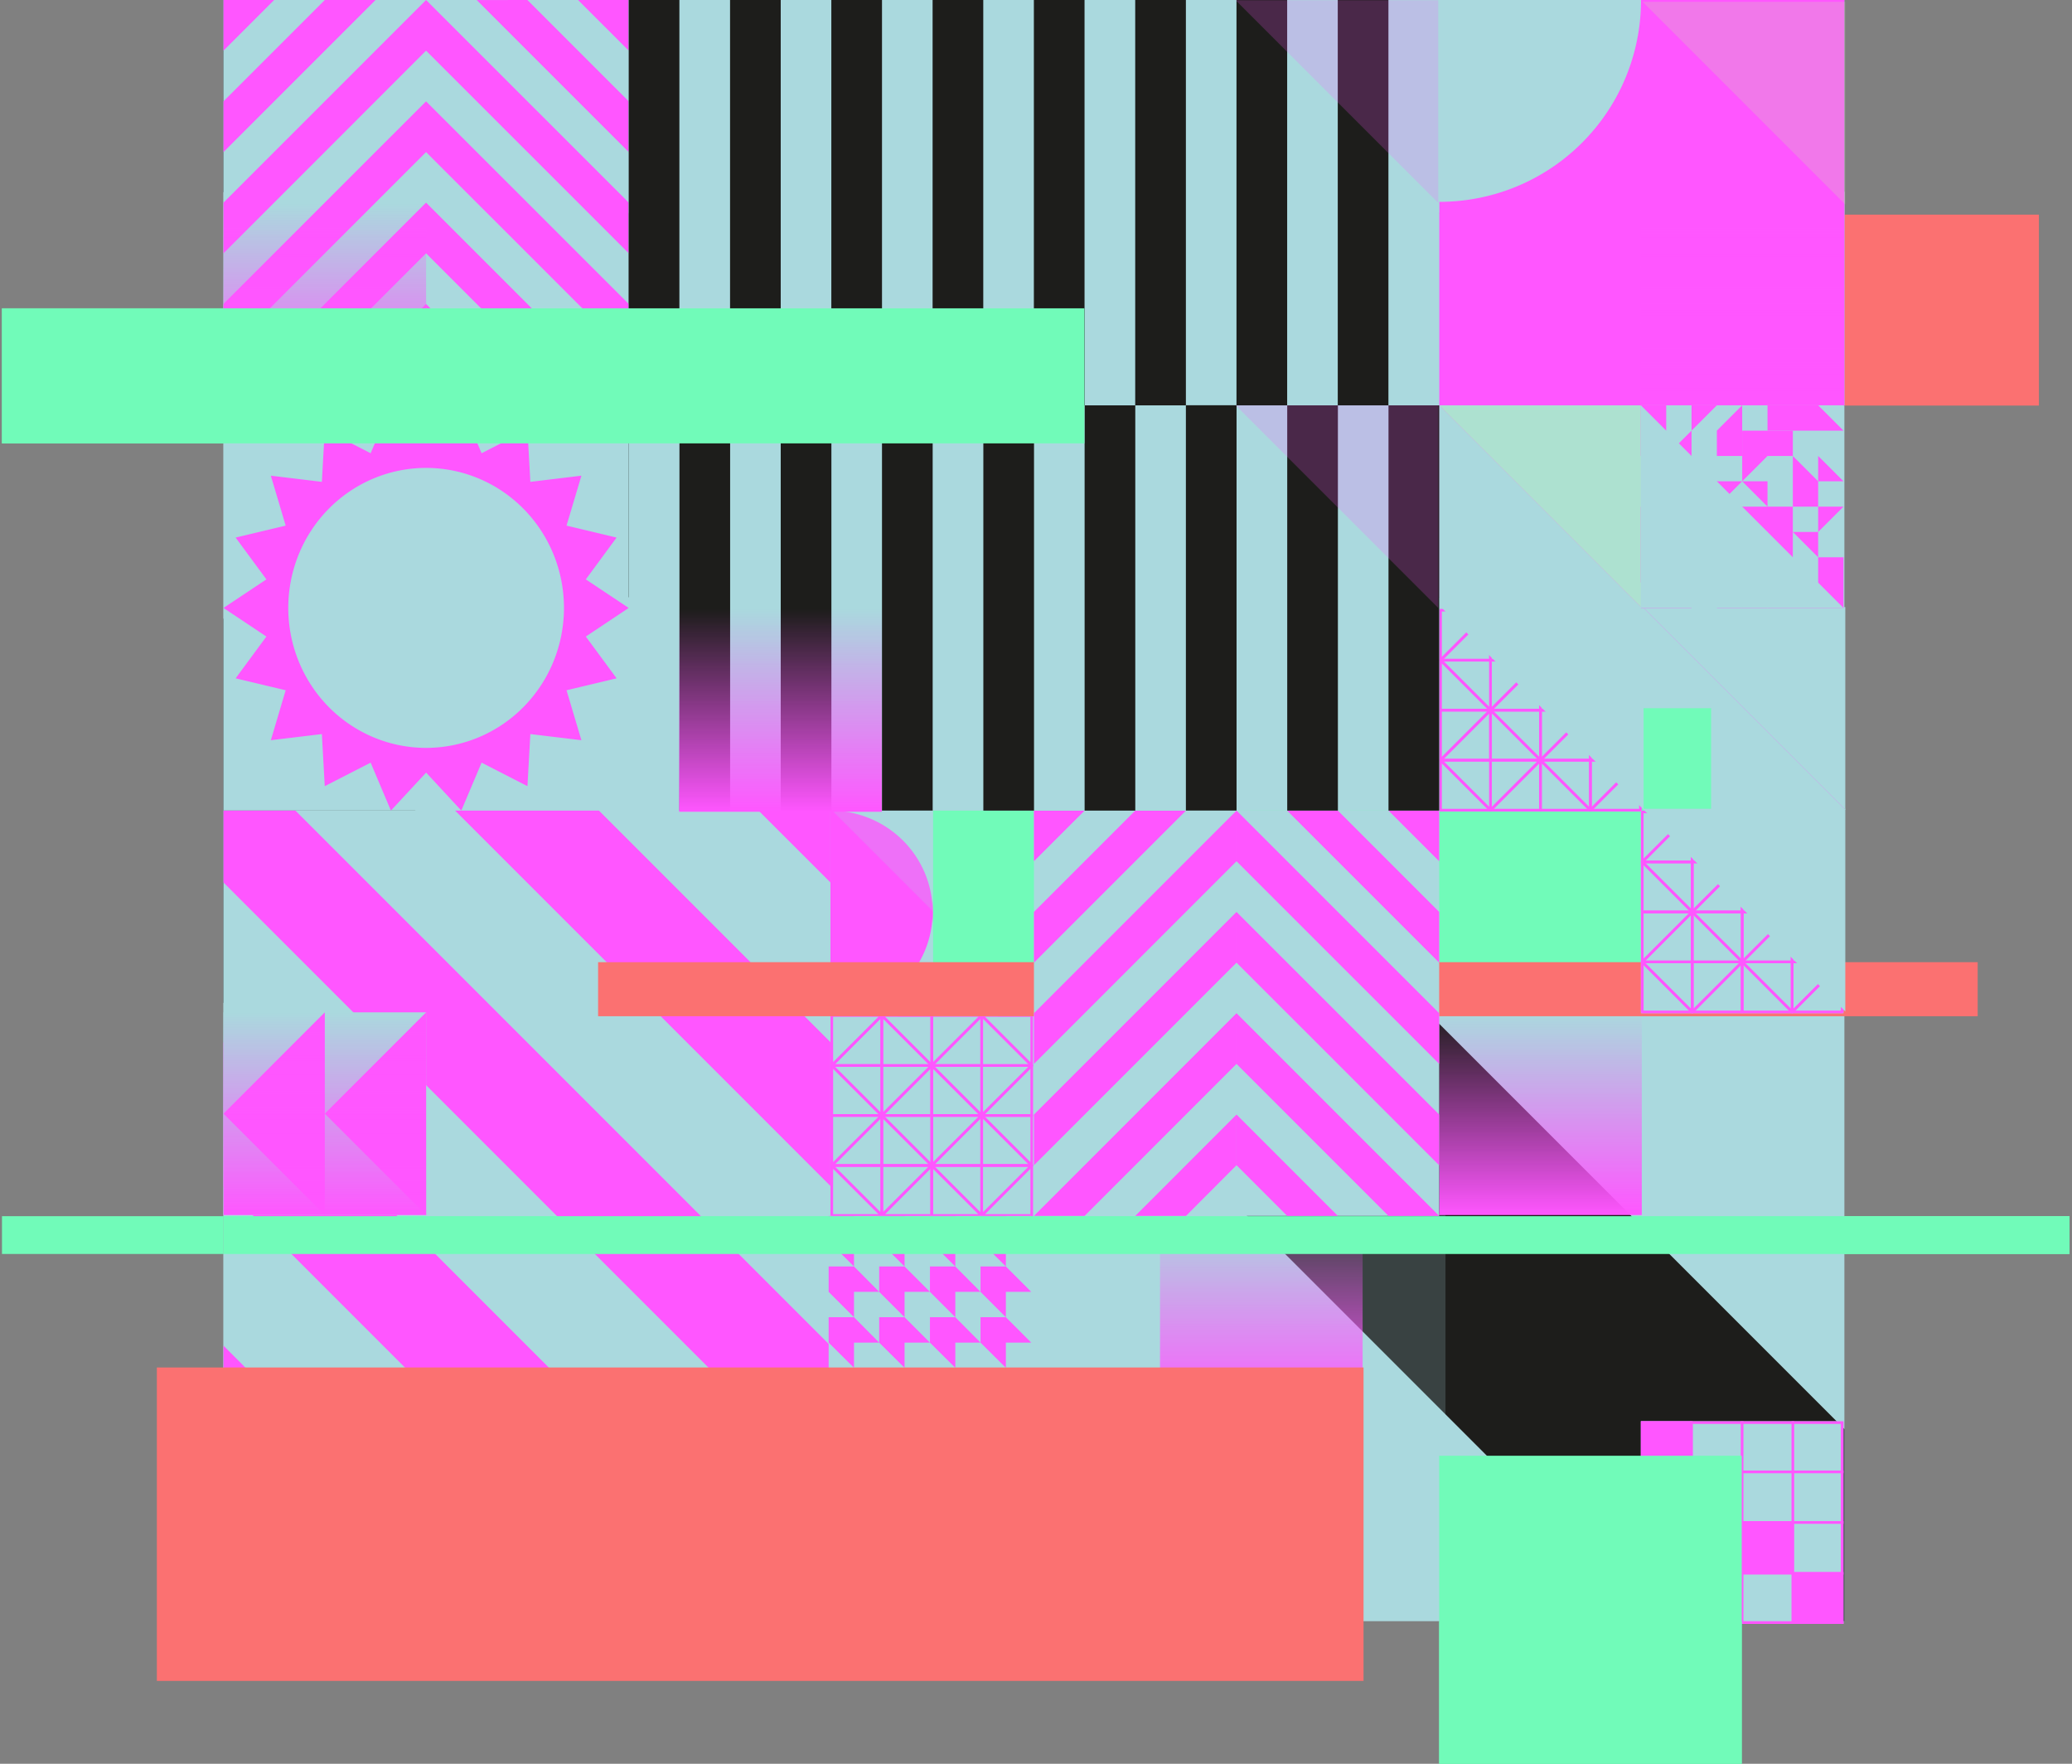 <svg width="826" height="703" viewBox="0 0 826 703" fill="none" xmlns="http://www.w3.org/2000/svg"><rect x="0" y="0" width="826" height="703" fill="#808080" stroke="none"/><path fill="#AAD9DE" d="M89.095 0h646.172v646.172H89.095z"/><path d="M89.096 0V76.53l569.579 569.64h76.59v-76.59L165.686 0h-76.59ZM89.096 399.647 335.62 646.171h153.123L89.096 246.523v153.124ZM89.096 646.171h76.533l-76.533-76.589v76.589ZM335.679 0l399.589 399.589V246.468L488.802 0H335.679ZM735.265 0h-76.533l76.533 76.475V0Z" fill="#1D1D1B"/><path fill="#AAD9DE" d="M89.095 161.543h161.543v161.543H89.095z"/><path d="m233.534 253.714 17.105-11.4-17.105-11.386 12.273-16.666-19.956-4.76 5.93-19.907-20.355 2.459-1.155-20.775-18.288 9.375-8.082-19.112-14.026 15.162-14.04-15.162-8.082 19.112-18.289-9.375-1.154 20.775-20.341-2.459 5.916 19.907-19.956 4.76 12.272 16.666-17.105 11.386 17.105 11.4-12.272 16.652 19.956 4.76-5.916 19.907 20.341-2.445 1.154 20.761 18.289-9.375 8.082 19.111 14.04-15.147 14.026 15.147 8.082-19.111 18.288 9.375 1.155-20.761 20.355 2.445-5.93-19.907 19.956-4.76-12.273-16.652Zm-63.659 44.372a54.234 54.234 0 0 1-21.041-4.246A54.9 54.9 0 0 1 131 281.739a55.827 55.827 0 0 1-11.908-18.11 56.476 56.476 0 0 1-4.167-21.358 56.481 56.481 0 0 1 4.179-21.346 55.82 55.82 0 0 1 11.911-18.095 54.885 54.885 0 0 1 17.829-12.09 54.235 54.235 0 0 1 21.031-4.241c14.574 0 28.55 5.876 38.855 16.335 10.306 10.459 16.095 24.645 16.095 39.437a56.493 56.493 0 0 1-4.171 21.356 55.835 55.835 0 0 1-11.908 18.108 54.912 54.912 0 0 1-17.833 12.101 54.253 54.253 0 0 1-21.038 4.25Z" fill="#FF56FF"/><path fill="#AAD9DE" d="M89.096 323.085H331.05V565.04H89.096z"/><path d="M89.097 323.086v28.657l213.275 213.298h28.679v-28.678L117.775 323.086H89.097ZM89.097 472.732l92.309 92.309h57.336L89.097 415.395v57.337ZM89.097 565.042h28.657l-28.657-28.679v28.679ZM181.428 323.086 331.052 472.71v-57.335l-92.288-92.289h-57.336ZM331.051 323.086h-28.657l28.657 28.636v-28.636Z" fill="#FF56FF"/><path fill="#AAD9DE" d="M169.508 565.041h80.772v80.772h-80.772z"/><path d="M169.508 645.812v-80.771l40.389 40.386-40.389 40.385Z" fill="#FF56FF"/><path d="M209.897 645.812v-80.771l40.382 40.386-40.382 40.385Z" fill="#FF56FF"/><path transform="translate(169.508 565.041)" fill="url(#a)" d="M0 0h80.772v80.772H0z"/><path fill="#AAD9DE" d="M331.411 645.812h-80.772V565.04h80.772z"/><path d="M331.411 565.041v80.771l-40.389-40.385 40.389-40.386ZM291.022 565.041v80.771l-40.382-40.385 40.382-40.386Z" fill="#FF56FF"/><path fill="#AAD9DE" d="M169.868 484.27H89.096v-80.772h80.772z"/><path d="M169.867 403.498v80.772l-40.389-40.386 40.389-40.386Z" fill="#FF56FF"/><path d="M129.479 403.498v80.772l-40.383-40.386 40.383-40.386Z" fill="#FF56FF"/><path transform="translate(89.096 403.498)" fill="url(#b)" d="M0 0h80.772v80.772H0z"/><path fill="#AAD9DE" d="M89.095 565.4h80.772v80.772H89.095z"/><path d="M109.571 606.319a.54.54 0 0 1-.377-.149l-19.942-19.941a.527.527 0 0 1 .37-.897h19.942a.527.527 0 0 1 .527.527v19.94a.533.533 0 0 1-.327.492.487.487 0 0 1-.193.028Zm-18.653-19.94 18.126 18.124V586.4l-18.126-.021Z" fill="#FF56FF"/><path d="M129.492 586.401H109.55a.525.525 0 0 1-.527-.527v-19.941a.515.515 0 0 1 .321-.484.533.533 0 0 1 .577.114l19.942 19.94a.547.547 0 0 1 .114.577.538.538 0 0 1-.485.321Zm-19.393-1.054h18.126l-18.126-18.125v18.125Z" fill="#FF56FF"/><path d="M109.572 606.32a.554.554 0 0 1-.207 0 .547.547 0 0 1-.32-.492v-19.94a.527.527 0 0 1 .527-.527h19.942a.547.547 0 0 1 .492.32.55.55 0 0 1 .028.306.552.552 0 0 1-.142.271l-19.943 19.94a.517.517 0 0 1-.377.122Zm.527-19.941v18.125l18.126-18.125h-18.126Z" fill="#FF56FF"/><path d="M109.572 586.4H89.63a.517.517 0 0 1-.484-.327.528.528 0 0 1 .113-.577l19.942-19.94a.528.528 0 0 1 .577-.114.517.517 0 0 1 .328.484v19.94a.517.517 0 0 1-.154.38.53.53 0 0 1-.38.154Zm-18.653-1.053h18.126v-18.125l-18.126 18.125Z" fill="#FF56FF"/><path d="M89.644 586.401a.526.526 0 0 1-.2-.043.525.525 0 0 1-.327-.484v-19.941a.527.527 0 0 1 .527-.527h19.942a.517.517 0 0 1 .485.328.513.513 0 0 1-.114.57l-19.942 19.94a.531.531 0 0 1-.37.157Zm.527-19.941v18.125l18.126-18.125H90.171ZM149.391 606.319a.512.512 0 0 1-.37-.149l-19.942-19.941a.525.525 0 0 1 .37-.897h19.942a.527.527 0 0 1 .527.527v19.94a.533.533 0 0 1-.327.492.486.486 0 0 1-.2.028Zm-18.653-19.94 18.126 18.124V586.4l-18.126-.021Z" fill="#FF56FF"/><path d="M169.334 586.401h-19.942a.524.524 0 0 1-.372-.155.524.524 0 0 1-.155-.372v-19.941a.516.516 0 0 1 .328-.484.516.516 0 0 1 .57.114l19.942 19.94a.547.547 0 0 1 .114.577.53.53 0 0 1-.485.321Zm-19.4-1.054h18.125l-18.125-18.125v18.125Z" fill="#FF56FF"/><path d="M149.392 606.32a.477.477 0 0 1-.199 0 .532.532 0 0 1-.328-.492v-19.94a.528.528 0 0 1 .527-.527h19.942a.517.517 0 0 1 .513.626.544.544 0 0 1-.142.271l-19.942 19.94a.521.521 0 0 1-.371.122Zm.527-19.941v18.125l18.126-18.125h-18.126Z" fill="#FF56FF"/><path d="M149.391 586.401h-19.942a.516.516 0 0 1-.484-.328.526.526 0 0 1 .114-.577l19.942-19.94a.511.511 0 0 1 .57-.114.515.515 0 0 1 .327.484v19.94a.524.524 0 0 1-.323.494.53.53 0 0 1-.204.041Zm-18.653-1.054h18.126v-18.125l-18.126 18.125ZM149.391 646.172a.527.527 0 0 1-.37-.157l-19.942-19.94a.511.511 0 0 1-.114-.57.515.515 0 0 1 .484-.327h19.942a.527.527 0 0 1 .527.527v19.94a.52.52 0 0 1-.327.484.51.51 0 0 1-.2.043Zm-18.653-19.94 18.126 18.124v-18.11l-18.126-.014Z" fill="#FF56FF"/><path d="M169.334 626.246h-19.942a.524.524 0 0 1-.372-.155.524.524 0 0 1-.155-.372v-19.94a.517.517 0 0 1 .328-.485.527.527 0 0 1 .57.114l19.942 19.94a.534.534 0 0 1 .114.57.533.533 0 0 1-.485.328Zm-19.4-1.054h18.125l-18.125-18.124v18.124Z" fill="#FF56FF"/><path d="M149.392 646.172a.469.469 0 0 1-.199-.043.514.514 0 0 1-.328-.484v-19.94a.528.528 0 0 1 .527-.527h19.942a.516.516 0 0 1 .485.327.526.526 0 0 1-.114.57l-19.942 19.94a.527.527 0 0 1-.371.157Zm.527-19.94v18.124l18.126-18.124h-18.126Z" fill="#FF56FF"/><path d="M149.391 626.246h-19.942a.523.523 0 0 1-.484-.328.513.513 0 0 1 .114-.57l19.942-19.94a.519.519 0 0 1 .268-.142.52.52 0 0 1 .54.22c.058.086.09.188.089.293v19.94a.528.528 0 0 1-.527.527Zm-18.653-1.054h18.126v-18.124l-18.126 18.124ZM109.571 646.172a.55.55 0 0 1-.377-.157l-19.942-19.94a.51.51 0 0 1-.114-.57.517.517 0 0 1 .484-.327h19.942a.527.527 0 0 1 .527.527v19.94a.513.513 0 0 1-.327.484.493.493 0 0 1-.193.043Zm-18.653-19.94 18.126 18.124v-18.11l-18.126-.014Z" fill="#FF56FF"/><path d="M129.492 626.245H109.55a.524.524 0 0 1-.527-.527v-19.94a.52.52 0 0 1 .626-.512c.102.02.197.069.272.142l19.942 19.94a.53.53 0 0 1 .114.57.533.533 0 0 1-.485.327Zm-19.393-1.054h18.126l-18.126-18.124v18.124Z" fill="#FF56FF"/><path d="M109.572 646.172a.53.53 0 0 1-.527-.527v-19.94a.527.527 0 0 1 .527-.527h19.942a.533.533 0 0 1 .492.327.538.538 0 0 1-.114.57l-19.943 19.94a.53.53 0 0 1-.377.157Zm.527-19.94v18.124l18.126-18.124h-18.126Z" fill="#FF56FF"/><path d="M109.572 626.245H89.63a.516.516 0 0 1-.484-.327.515.515 0 0 1 .114-.57l19.942-19.94a.535.535 0 0 1 .272-.142.53.53 0 0 1 .543.22c.059.086.09.188.09.292v19.94a.53.53 0 0 1-.331.489.528.528 0 0 1-.204.038Zm-18.653-1.054h18.126v-18.124l-18.126 18.124Z" fill="#FF56FF"/><path d="M129.492 626.246a.531.531 0 0 1-.37-.157l-19.942-19.94a.539.539 0 0 1-.114-.577.53.53 0 0 1 .491-.328h19.942a.527.527 0 0 1 .527.527v19.94a.517.517 0 0 1-.32.485.545.545 0 0 1-.214.05Zm-18.653-19.941 18.126 18.125v-18.111l-18.126-.014Z" fill="#FF56FF"/><path d="M149.392 606.319H129.45a.527.527 0 0 1-.527-.527v-19.94a.533.533 0 0 1 .327-.491.536.536 0 0 1 .577.114l19.942 19.94a.518.518 0 0 1 .145.271.518.518 0 0 1-.031.306.52.52 0 0 1-.491.327Zm-19.401-1.054h18.126l-18.126-18.124v18.124Z" fill="#FF56FF"/><path d="M129.493 626.246a.51.51 0 0 1-.2-.043.516.516 0 0 1-.327-.484v-19.941a.526.526 0 0 1 .527-.527h19.942a.516.516 0 0 1 .484.328.526.526 0 0 1-.114.577l-19.942 19.94a.548.548 0 0 1-.37.15Zm.527-19.941v18.125l18.126-18.125H130.02Z" fill="#FF56FF"/><path d="M129.492 606.32H109.55a.544.544 0 0 1-.491-.321.539.539 0 0 1 .114-.577l19.942-19.94a.536.536 0 0 1 .577-.114.533.533 0 0 1 .232.199.532.532 0 0 1 .088.292V605.8a.527.527 0 0 1-.52.52Zm-18.653-1.054h18.126v-18.125l-18.126 18.125ZM169.334 626.246a.54.54 0 0 1-.378-.157l-19.942-19.94a.519.519 0 0 1-.114-.577.524.524 0 0 1 .485-.328h19.942a.527.527 0 0 1 .527.527v19.94a.524.524 0 0 1-.328.485.51.51 0 0 1-.192.05Zm-18.653-19.941 18.126 18.125v-18.11l-18.126-.015Z" fill="#FF56FF"/><path d="M169.334 606.32h-19.942a.528.528 0 0 1-.518-.627.512.512 0 0 1 .148-.271l19.942-19.94a.54.54 0 0 1 .577-.114.537.537 0 0 1 .328.491V605.8a.537.537 0 0 1-.16.37.523.523 0 0 1-.375.15Zm-18.653-1.054h18.126v-18.125l-18.126 18.125ZM109.572 606.319H89.63a.526.526 0 0 1-.527-.527v-19.94a.533.533 0 0 1 .327-.491.529.529 0 0 1 .57.114l19.942 19.94a.525.525 0 0 1 .114.577.516.516 0 0 1-.484.327Zm-19.401-1.054h18.126l-18.126-18.124v18.124Z" fill="#FF56FF"/><path d="M89.644 626.246a.507.507 0 0 1-.2-.043.519.519 0 0 1-.327-.484v-19.941a.527.527 0 0 1 .527-.527h19.942a.517.517 0 0 1 .485.328.533.533 0 0 1-.114.577l-19.942 19.94a.528.528 0 0 1-.37.15Zm.527-19.941v18.125l18.126-18.125H90.171Z" fill="#FF56FF"/><path d="M109.572 646.172H89.63a.526.526 0 0 1-.527-.527v-19.94a.533.533 0 0 1 .327-.492.516.516 0 0 1 .57.121l19.942 19.941a.525.525 0 0 1-.37.897Zm-19.401-1.054h18.126l-18.126-18.124v18.124ZM149.392 646.172H129.45a.527.527 0 0 1-.527-.527v-19.94a.535.535 0 0 1 .327-.492.53.53 0 0 1 .577.121l19.942 19.941a.518.518 0 0 1 .145.271.521.521 0 0 1-.522.626Zm-19.401-1.054h18.126l-18.126-18.124v18.124Z" fill="#FF56FF"/><path d="M129.492 646.172H109.55a.53.53 0 0 1-.491-.328.53.53 0 0 1-.028-.305.535.535 0 0 1 .142-.272l19.942-19.94a.532.532 0 0 1 .577-.121.538.538 0 0 1 .32.491v19.941a.532.532 0 0 1-.52.534Zm-18.653-1.054h18.126v-18.125l-18.126 18.125ZM169.334 646.172h-19.942a.516.516 0 0 1-.484-.328.51.51 0 0 1 .114-.577l19.942-19.94a.532.532 0 0 1 .577-.121.537.537 0 0 1 .328.491v19.941a.535.535 0 0 1-.535.534Zm-18.653-1.054h18.126v-18.125l-18.126 18.125ZM129.493 586.401a.532.532 0 0 1-.371-.157l-19.942-19.94a.527.527 0 0 1 .378-.898H129.5a.525.525 0 0 1 .527.527v19.941a.515.515 0 0 1-.321.484.537.537 0 0 1-.213.043ZM110.84 566.46l18.126 18.125v-18.111l-18.126-.014Z" fill="#FF56FF"/><path d="M129.493 586.401a.528.528 0 0 1-.2-.043.522.522 0 0 1-.327-.484v-19.941a.528.528 0 0 1 .527-.527h19.942a.516.516 0 0 1 .484.328.513.513 0 0 1-.114.57l-19.942 19.94a.55.55 0 0 1-.37.157Zm.527-19.941v18.125l18.126-18.125H130.02Z" fill="#FF56FF"/><path d="M169.334 586.401a.537.537 0 0 1-.377-.157l-19.943-19.94a.508.508 0 0 1-.113-.57.514.514 0 0 1 .484-.328h19.942a.528.528 0 0 1 .527.527v19.941a.523.523 0 0 1-.328.484.507.507 0 0 1-.192.043Zm-18.653-19.941 18.126 18.125v-18.111l-18.126-.014Z" fill="#FF56FF"/><path fill="#AAD9DE" d="M331.051 404.216h80.772v80.772h-80.772z"/><path d="M351.526 445.135a.54.54 0 0 1-.377-.149l-19.942-19.941a.525.525 0 0 1 .37-.897h19.942a.527.527 0 0 1 .527.527v19.94a.535.535 0 0 1-.327.492.487.487 0 0 1-.193.028Zm-18.653-19.94 18.126 18.124v-18.103l-18.126-.021Z" fill="#FF56FF"/><path d="M371.447 425.217h-19.942a.528.528 0 0 1-.527-.527v-19.941a.521.521 0 0 1 .626-.515c.103.02.197.071.271.145l19.943 19.94a.548.548 0 0 1 .114.577.538.538 0 0 1-.485.321Zm-19.393-1.054h18.126l-18.126-18.125v18.125Z" fill="#FF56FF"/><path d="M351.527 445.135a.515.515 0 0 1-.207 0 .536.536 0 0 1-.32-.491v-19.94a.527.527 0 0 1 .527-.527h19.942a.536.536 0 0 1 .491.32.54.54 0 0 1-.114.577l-19.942 19.94a.517.517 0 0 1-.377.121Zm.527-19.94v18.124l18.126-18.124h-18.126Z" fill="#FF56FF"/><path d="M351.527 425.216h-19.942a.522.522 0 0 1-.485-.327.533.533 0 0 1 .114-.577l19.942-19.94a.53.53 0 0 1 .577-.114.521.521 0 0 1 .328.484v19.94a.517.517 0 0 1-.155.38.526.526 0 0 1-.379.154Zm-18.653-1.054H351v-18.124l-18.126 18.124Z" fill="#FF56FF"/><path d="M331.598 425.216a.507.507 0 0 1-.199-.042.522.522 0 0 1-.328-.485v-19.94a.527.527 0 0 1 .527-.527h19.942a.524.524 0 0 1 .516.63.51.51 0 0 1-.145.267l-19.942 19.941a.526.526 0 0 1-.371.156Zm.527-19.94V423.4l18.126-18.124h-18.126ZM391.346 445.135a.508.508 0 0 1-.37-.149l-19.942-19.941a.518.518 0 0 1-.145-.271.518.518 0 0 1 .031-.306.519.519 0 0 1 .484-.32h19.942a.527.527 0 0 1 .527.527v19.94a.535.535 0 0 1-.327.492.486.486 0 0 1-.2.028Zm-18.653-19.94 18.126 18.124v-18.103l-18.126-.021Z" fill="#FF56FF"/><path d="M411.289 425.217h-19.942a.528.528 0 0 1-.527-.527v-19.941a.523.523 0 0 1 .328-.484.51.51 0 0 1 .569.114l19.943 19.94a.547.547 0 0 1 .114.577.538.538 0 0 1-.485.321Zm-19.401-1.054h18.126l-18.126-18.125v18.125Z" fill="#FF56FF"/><path d="M391.347 445.135a.446.446 0 0 1-.199 0 .534.534 0 0 1-.328-.491v-19.94a.527.527 0 0 1 .527-.527h19.942a.517.517 0 0 1 .513.625.542.542 0 0 1-.142.272l-19.943 19.94a.514.514 0 0 1-.37.121Zm.527-19.94v18.124L410 425.195h-18.126Z" fill="#FF56FF"/><path d="M391.346 425.216h-19.942a.513.513 0 0 1-.484-.327.518.518 0 0 1-.031-.306.518.518 0 0 1 .145-.271l19.942-19.94a.511.511 0 0 1 .57-.114.52.52 0 0 1 .327.484v19.94a.528.528 0 0 1-.527.534Zm-18.653-1.054h18.126v-18.124l-18.126 18.124ZM391.346 484.988a.527.527 0 0 1-.37-.157l-19.942-19.94a.504.504 0 0 1-.114-.57.514.514 0 0 1 .484-.327h19.942a.527.527 0 0 1 .527.527v19.94a.524.524 0 0 1-.327.484.51.51 0 0 1-.2.043Zm-18.653-19.94 18.126 18.124v-18.11l-18.126-.014Z" fill="#FF56FF"/><path d="M411.289 465.062h-19.942a.527.527 0 0 1-.527-.527v-19.94a.521.521 0 0 1 .328-.484.528.528 0 0 1 .569.114l19.943 19.94a.526.526 0 0 1-.371.897Zm-19.401-1.054h18.126l-18.126-18.124v18.124Z" fill="#FF56FF"/><path d="M391.347 484.988a.469.469 0 0 1-.199-.043.521.521 0 0 1-.328-.484v-19.94a.527.527 0 0 1 .527-.527h19.942a.52.52 0 0 1 .513.629.526.526 0 0 1-.142.268l-19.943 19.94a.525.525 0 0 1-.37.157Zm.527-19.94v18.124L410 465.048h-18.126Z" fill="#FF56FF"/><path d="M391.346 465.062h-19.942a.519.519 0 0 1-.484-.327.516.516 0 0 1 .114-.57l19.942-19.94a.521.521 0 0 1 .57-.114.524.524 0 0 1 .327.484v19.94a.527.527 0 0 1-.527.527Zm-18.653-1.054h18.126v-18.124l-18.126 18.124ZM351.526 484.988a.55.55 0 0 1-.377-.157l-19.942-19.94a.511.511 0 0 1-.114-.57.514.514 0 0 1 .484-.327h19.942a.527.527 0 0 1 .527.527v19.94a.519.519 0 0 1-.327.484.512.512 0 0 1-.193.043Zm-18.653-19.94 18.126 18.124v-18.11l-18.126-.014Z" fill="#FF56FF"/><path d="M371.447 465.062h-19.942a.528.528 0 0 1-.527-.527v-19.94a.522.522 0 0 1 .321-.485.547.547 0 0 1 .576.114l19.943 19.94a.534.534 0 0 1 .114.57.54.54 0 0 1-.485.328Zm-19.393-1.054h18.126l-18.126-18.125v18.125Z" fill="#FF56FF"/><path d="M351.527 484.988a.53.53 0 0 1-.527-.527v-19.94a.527.527 0 0 1 .527-.527h19.942a.533.533 0 0 1 .491.327.53.53 0 0 1-.114.57l-19.942 19.94a.524.524 0 0 1-.377.157Zm.527-19.94v18.124l18.126-18.124h-18.126Z" fill="#FF56FF"/><path d="M351.527 465.062h-19.942a.516.516 0 0 1-.484-.328.513.513 0 0 1 .114-.57l19.942-19.94a.542.542 0 0 1 .577-.114.522.522 0 0 1 .327.485v19.94a.521.521 0 0 1-.33.489.528.528 0 0 1-.204.038Zm-18.653-1.054H351v-18.125l-18.126 18.125Z" fill="#FF56FF"/><path d="M371.447 465.061a.527.527 0 0 1-.37-.157l-19.942-19.94a.544.544 0 0 1-.114-.577.536.536 0 0 1 .491-.327h19.942a.527.527 0 0 1 .527.527v19.94a.52.52 0 0 1-.32.484.545.545 0 0 1-.214.05Zm-18.653-19.94 18.126 18.124v-18.11l-18.126-.014Z" fill="#FF56FF"/><path d="M391.347 445.136h-19.942a.528.528 0 0 1-.527-.527v-19.94a.536.536 0 0 1 .327-.492.536.536 0 0 1 .577.114l19.942 19.94a.53.53 0 0 1 .114.577.524.524 0 0 1-.491.328Zm-19.401-1.054h18.126l-18.126-18.124v18.124Z" fill="#FF56FF"/><path d="M371.448 465.062a.51.51 0 0 1-.2-.043.516.516 0 0 1-.328-.484v-19.941a.527.527 0 0 1 .528-.527h19.942a.516.516 0 0 1 .484.328.525.525 0 0 1-.114.577l-19.942 19.94a.55.55 0 0 1-.37.15Zm.527-19.941v18.125l18.125-18.125h-18.125Z" fill="#FF56FF"/><path d="M371.447 445.136h-19.942a.54.54 0 0 1-.491-.321.54.54 0 0 1 .114-.577l19.942-19.94a.536.536 0 0 1 .576-.114.54.54 0 0 1 .321.491v19.941a.527.527 0 0 1-.52.52Zm-18.653-1.054h18.126v-18.125l-18.126 18.125ZM411.289 465.061a.531.531 0 0 1-.378-.157l-19.942-19.94a.516.516 0 0 1-.114-.577.522.522 0 0 1 .484-.327h19.943a.526.526 0 0 1 .527.527v19.94a.516.516 0 0 1-.328.484.515.515 0 0 1-.192.05Zm-18.653-19.94 18.126 18.124v-18.11l-18.126-.014Z" fill="#FF56FF"/><path d="M411.289 445.136h-19.942a.528.528 0 0 1-.518-.627.509.509 0 0 1 .148-.271l19.942-19.94a.536.536 0 0 1 .815.082c.058.088.089.19.089.295v19.941a.518.518 0 0 1-.159.37.52.52 0 0 1-.375.15Zm-18.653-1.054h18.126v-18.125l-18.126 18.125ZM351.527 445.136h-19.943a.527.527 0 0 1-.527-.527v-19.941a.537.537 0 0 1 .328-.491.53.53 0 0 1 .57.114l19.942 19.94a.53.53 0 0 1-.37.905Zm-19.401-1.054h18.126l-18.126-18.125v18.125Z" fill="#FF56FF"/><path d="M331.598 465.062a.509.509 0 0 1-.199-.043.516.516 0 0 1-.328-.484v-19.941a.527.527 0 0 1 .527-.527h19.942a.517.517 0 0 1 .485.328.533.533 0 0 1-.114.577l-19.942 19.94a.528.528 0 0 1-.371.15Zm.527-19.941v18.125l18.126-18.125h-18.126Z" fill="#FF56FF"/><path d="M351.527 484.988h-19.943a.53.53 0 0 1-.527-.527v-19.94a.542.542 0 0 1 .328-.492.52.52 0 0 1 .57.121l19.942 19.941a.525.525 0 0 1-.37.897Zm-19.401-1.054h18.126l-18.126-18.124v18.124ZM391.347 484.988h-19.942a.528.528 0 0 1-.527-.527v-19.94a.536.536 0 0 1 .327-.492.532.532 0 0 1 .577.121l19.942 19.941a.521.521 0 0 1 .114.576.521.521 0 0 1-.491.321Zm-19.401-1.054h18.126l-18.126-18.124v18.124Z" fill="#FF56FF"/><path d="M371.447 484.988h-19.942a.542.542 0 0 1-.295-.09.524.524 0 0 1-.225-.543.544.544 0 0 1 .143-.272l19.942-19.94a.532.532 0 0 1 .576-.121.54.54 0 0 1 .321.491v19.941a.532.532 0 0 1-.52.534Zm-18.653-1.054h18.126v-18.125l-18.126 18.125ZM411.289 484.988h-19.942a.516.516 0 0 1-.484-.328.509.509 0 0 1 .114-.577l19.942-19.94a.532.532 0 0 1 .577-.121.536.536 0 0 1 .327.491v19.941a.534.534 0 0 1-.534.534Zm-18.653-1.054h18.126v-18.125l-18.126 18.125ZM371.447 425.216a.526.526 0 0 1-.37-.156l-19.942-19.941a.529.529 0 0 1-.114-.569.537.537 0 0 1 .491-.328h19.943a.527.527 0 0 1 .527.527v19.94a.52.52 0 0 1-.535.527Zm-18.653-19.94L370.92 423.4v-18.11l-18.126-.014Z" fill="#FF56FF"/><path d="M371.448 425.216a.509.509 0 0 1-.2-.042.522.522 0 0 1-.328-.485v-19.94a.528.528 0 0 1 .528-.527h19.942a.523.523 0 0 1 .484.328.51.51 0 0 1-.114.569l-19.942 19.941a.547.547 0 0 1-.37.156Zm.527-19.94V423.4l18.125-18.124h-18.125Z" fill="#FF56FF"/><path d="M411.289 425.216a.534.534 0 0 1-.378-.156l-19.942-19.941a.506.506 0 0 1-.114-.569.524.524 0 0 1 .485-.328h19.942c.14 0 .274.056.372.155a.524.524 0 0 1 .155.372v19.94a.517.517 0 0 1-.328.485.51.51 0 0 1-.192.042Zm-18.653-19.94 18.126 18.124v-18.11l-18.126-.014Z" fill="#FF56FF"/><path opacity=".2" d="M495.466 483.911h80.772v80.771l-80.772-80.771Z" fill="#AAD9DE"/><path fill="#AAD9DE" d="M331.051 323.086h80.772v80.772h-80.772z"/><path d="M331.052 403.857c10.805 0 21.168-4.253 28.809-11.823 7.641-7.57 11.934-17.838 11.934-28.544a40.069 40.069 0 0 0-3.091-15.46 40.356 40.356 0 0 0-8.83-13.108 40.782 40.782 0 0 0-13.222-8.76 41.074 41.074 0 0 0-15.6-3.076v80.771Z" fill="#FF56FF"/><path d="M411.823 323.086c-10.615 0-20.795 4.255-28.302 11.828-7.507 7.574-11.725 17.846-11.727 28.557.002 10.712 4.22 20.985 11.727 28.558 7.507 7.574 17.687 11.828 28.302 11.828v-80.771Z" fill="#FF56FF"/><path opacity=".2" d="M331.769 323.086h80.772v80.771l-80.772-80.771Z" fill="#AAD9DE"/><g clip-path="url(#c)"><path fill="#AAD9DE" d="M573.724 323.086h80.772v80.772h-80.772z"/><path d="M573.725 323.086v10.115l10.114 10.043v-10.043h10.043l-10.043-10.115h-10.114Z" fill="#FF56FF"/><path d="M593.882 323.086v10.115l10.114 10.043v-10.043h10.114l-10.114-10.115h-10.114ZM614.11 323.086v10.115l10.114 10.043v-10.043h10.043l-10.043-10.115H614.11ZM634.268 323.086v10.115l10.114 10.043v-10.043h10.115l-10.115-10.115h-10.114ZM573.725 343.243v10.114l10.114 10.115v-10.115h10.043l-10.043-10.114h-10.114Z" fill="#FF56FF"/><path d="M593.882 343.243v10.114l10.114 10.115v-10.115h10.114l-10.114-10.114h-10.114ZM614.11 343.243v10.114l10.114 10.115v-10.115h10.043l-10.043-10.114H614.11ZM634.268 343.243v10.114l10.114 10.115v-10.115h10.115l-10.115-10.114h-10.114ZM573.725 363.472v10.114l10.114 10.043v-10.043h10.043l-10.043-10.114h-10.114Z" fill="#FF56FF"/><path d="M593.882 363.472v10.114l10.114 10.043v-10.043h10.114l-10.114-10.114h-10.114ZM614.11 363.472v10.114l10.114 10.043v-10.043h10.043l-10.043-10.114H614.11ZM634.268 363.472v10.114l10.114 10.043v-10.043h10.115l-10.115-10.114h-10.114ZM573.725 383.629v10.115l10.114 10.114v-10.114h10.043l-10.043-10.115h-10.114Z" fill="#FF56FF"/><path d="M593.882 383.629v10.115l10.114 10.114v-10.114h10.114l-10.114-10.115h-10.114ZM614.11 383.629v10.115l10.114 10.114v-10.114h10.043l-10.043-10.115H614.11ZM634.268 383.629v10.115l10.114 10.114v-10.114h10.115l-10.115-10.115h-10.114Z" fill="#FF56FF"/><path opacity=".2" d="M573.724 323.086h80.771v80.771l-80.771-80.771Z" fill="#AAD9DE"/></g><g clip-path="url(#d)"><path fill="#AAD9DE" d="M654.137 566.477h80.772v80.772h-80.772z"/><path d="M674.863 566.477h-1.068v80.772h1.068v-80.772ZM695.021 566.477h-1.068v80.772h1.068v-80.772ZM715.249 566.477h-1.068v80.772h1.068v-80.772Z" fill="#FF56FF"/><path d="M734.908 586.136h-80.772v1.068h80.772v-1.068ZM734.908 606.293h-80.772v1.069h80.772v-1.069ZM734.908 626.521h-80.772v1.069h80.772v-1.069Z" fill="#FF56FF"/><path d="M733.839 567.545v78.635h-78.634v-78.635h78.634Zm1.069-1.068h-80.772v80.772h80.772v-80.772Z" fill="#FF56FF"/><path d="M674.293 566.477h-20.157v20.157h20.157v-20.157ZM694.451 586.635h-20.157v20.157h20.157v-20.157ZM714.679 606.863h-20.157v20.158h20.157v-20.158ZM734.836 627.02h-20.157v20.157h20.157V627.02Z" fill="#FF56FF"/></g><g clip-path="url(#e)"><path fill="#AAD9DE" d="M330.333 484.628h80.772V565.4h-80.772z"/><path d="M330.333 484.629v10.114l10.115 10.043v-10.043h10.043l-10.043-10.114h-10.115Z" fill="#FF56FF"/><path d="M350.49 484.629v10.114l10.114 10.043v-10.043h10.115l-10.115-10.114H350.49ZM370.719 484.629v10.114l10.114 10.043v-10.043h10.043l-10.043-10.114h-10.114ZM390.876 484.629v10.114l10.115 10.043v-10.043h10.114l-10.114-10.114h-10.115ZM330.333 504.786V514.9l10.115 10.114V514.9h10.043l-10.043-10.114h-10.115Z" fill="#FF56FF"/><path d="M350.49 504.786V514.9l10.114 10.114V514.9h10.115l-10.115-10.114H350.49ZM370.719 504.786V514.9l10.114 10.114V514.9h10.043l-10.043-10.114h-10.114ZM390.876 504.786V514.9l10.115 10.114V514.9h10.114l-10.114-10.114h-10.115ZM330.333 525.014v10.114l10.115 10.043v-10.043h10.043l-10.043-10.114h-10.115Z" fill="#FF56FF"/><path d="M350.49 525.014v10.114l10.114 10.043v-10.043h10.115l-10.115-10.114H350.49ZM370.719 525.014v10.114l10.114 10.043v-10.043h10.043l-10.043-10.114h-10.114ZM390.876 525.014v10.114l10.115 10.043v-10.043h10.114l-10.114-10.114h-10.115ZM330.333 545.172v10.114l10.115 10.114v-10.114h10.043l-10.043-10.114h-10.115Z" fill="#FF56FF"/><path d="M350.49 545.172v10.114l10.114 10.114v-10.114h10.115l-10.115-10.114H350.49ZM370.719 545.172v10.114l10.114 10.114v-10.114h10.043l-10.043-10.114h-10.114ZM390.876 545.172v10.114l10.115 10.114v-10.114h10.114l-10.114-10.114h-10.115Z" fill="#FF56FF"/></g><path d="m335.679 0 399.588 399.59V246.468L488.801 0H335.679Z" fill="#FF56FF"/><path d="M573.724 161.543h80.772v80.771l-80.772-80.771Z" fill="#AAD9DE"/><path d="M654.496 242.315h-80.771v-80.772l80.771 80.772ZM735.627 322.727h-80.772v-80.772l80.772 80.772Z" fill="#AAD9DE"/><path d="M654.855 241.955h80.771v80.772l-80.771-80.772Z" fill="#AAD9DE"/><path transform="translate(331.051 565.759)" fill="url(#f)" d="M0 0h80.772v80.772H0z"/><path transform="translate(573.724 403.498)" fill="url(#g)" d="M0 0h80.772v80.772H0z"/><path transform="translate(462.439 483.301)" fill="url(#h)" d="M0 0h80.772v80.772H0z"/><path fill="#71FBB9" d="M371.975 282.269h310.162v122.773H371.975z" style="mix-blend-mode:multiply"/><path d="M573.724 161.651h80.772v80.771l-80.772-80.771Z" fill="#BDFF9A" style="mix-blend-mode:multiply" opacity=".2"/><path fill="#71FBB9" d="M89.095 484.736h646.89v15.077H89.095z" style="mix-blend-mode:multiply"/><path fill="#FB7171" d="M62.531 545.045H543.57v124.927H62.531zM238.433 383.504h549.964v21.539H238.433zM735.268 85.546h77.541v76.105h-77.541z" style="mix-blend-mode:exclusion"/><path fill="#AAD9DE" d="M89.095 0h161.543v161.542H89.095z"/><path d="M109.285 0 89.096 20.189V-.001h20.189ZM129.489 0 89.096 40.392V60.61L149.707 0h-20.218ZM89.096 80.756 169.853 0v20.189L89.096 100.96V80.756ZM89.096 121.148l80.757-80.756v20.217l-80.757 80.757v-20.218ZM89.096 161.541l80.757-80.785v20.203l-60.568 60.582H89.096ZM129.49 161.542l40.364-40.393v20.189l-20.147 20.204H129.49ZM230.435 0l20.204 20.189V-.001h-20.204ZM210.246 0l40.393 40.392V60.61L190.057.028 210.246 0ZM250.638 80.756 169.853 0v20.189l80.785 80.771V80.756ZM250.638 121.148l-80.785-80.756v20.217l80.785 80.757v-20.218ZM250.638 161.541l-80.785-80.785v20.203l60.582 60.582h20.203Z" fill="#FF56FF"/><path d="m210.246 161.542-40.393-40.393v20.189l20.204 20.204h20.189Z" fill="#FF56FF"/><path transform="translate(89.095 81.13)" fill="url(#i)" d="M0 0h80.772v80.772H0z"/><path fill="#AAD9DE" d="M412.181 323.086h161.543v161.542H412.181z"/><path d="m432.371 323.086-20.19 20.19v-20.19h20.19ZM452.574 323.086l-40.393 40.393v20.218l60.611-60.611h-20.218ZM412.181 403.843l80.757-80.757v20.19l-80.757 80.771v-20.204ZM412.181 444.235l80.757-80.756v20.217l-80.757 80.757v-20.218ZM412.181 484.628l80.757-80.785v20.203l-60.567 60.582h-20.19ZM452.574 484.628l40.365-40.392v20.189l-20.147 20.203h-20.218ZM553.521 323.086l20.203 20.19v-20.19h-20.203ZM533.331 323.086l40.393 40.393v20.218l-60.582-60.582 20.189-.029ZM573.724 403.843l-80.786-80.757v20.19l80.786 80.771v-20.204ZM573.724 444.235l-80.786-80.756v20.217l80.786 80.757v-20.218ZM573.724 484.628l-80.786-80.785v20.203l60.582 60.582h20.204Z" fill="#FF56FF"/><path d="m533.331 484.628-40.393-40.392v20.189l20.204 20.203h20.189Z" fill="#FF56FF"/><path fill="#AAD9DE" d="M573.724 0h161.543v161.543H573.724z"/><path d="M654.182.128a80.312 80.312 0 0 1-80.315 80.315h-.143v81.1h161.543V0h-81.085v.128Z" fill="#FF56FF"/><path transform="translate(654.136 81.13)" fill="url(#j)" d="M0 0h80.772v80.772H0z"/><path opacity=".2" d="M654.854.718h80.772V81.49L654.854.718Z" fill="#BDFF9A"/><path fill="#AAD9DE" d="M573.724 242.673h80.772v80.772h-80.772z"/><path d="M594.2 283.592a.541.541 0 0 1-.378-.149l-19.942-19.941a.533.533 0 0 1-.114-.577.525.525 0 0 1 .485-.32h19.942a.529.529 0 0 1 .527.527v19.94a.542.542 0 0 1-.328.492.482.482 0 0 1-.192.028Zm-18.653-19.94 18.126 18.124v-18.103l-18.126-.021Z" fill="#FF56FF"/><path d="M614.121 263.674h-19.942a.528.528 0 0 1-.527-.527v-19.941a.521.521 0 0 1 .626-.515c.103.02.197.071.271.145l19.942 19.94a.539.539 0 0 1 .114.577.53.53 0 0 1-.484.321Zm-19.394-1.054h18.126l-18.126-18.125v18.125Z" fill="#FF56FF"/><path d="M594.2 283.592a.51.51 0 0 1-.206 0 .54.54 0 0 1-.321-.491v-19.94a.528.528 0 0 1 .527-.527h19.942c.105 0 .206.031.293.088a.533.533 0 0 1 .199.232.54.54 0 0 1-.114.577l-19.942 19.94a.515.515 0 0 1-.378.121Zm.527-19.94v18.124l18.126-18.124h-18.126Z" fill="#FF56FF"/><path d="M594.2 263.673h-19.942a.508.508 0 0 1-.292-.089.51.51 0 0 1-.192-.238.526.526 0 0 1 .114-.577l19.942-19.94a.525.525 0 0 1 .577-.114.514.514 0 0 1 .327.484v19.94a.534.534 0 0 1-.154.38.534.534 0 0 1-.38.154Zm-18.653-1.054h18.126v-18.124l-18.126 18.124Z" fill="#FF56FF"/><path d="M574.272 263.673a.509.509 0 0 1-.2-.042.524.524 0 0 1-.327-.485v-19.94a.528.528 0 0 1 .527-.527h19.942a.521.521 0 0 1 .484.328.513.513 0 0 1-.114.57l-19.942 19.94a.526.526 0 0 1-.37.156Zm.527-19.94v18.124l18.126-18.124h-18.126ZM634.02 283.592a.505.505 0 0 1-.2-.038.51.51 0 0 1-.171-.111l-19.942-19.941a.533.533 0 0 1-.114-.577.525.525 0 0 1 .485-.32h19.942a.529.529 0 0 1 .527.527v19.94a.542.542 0 0 1-.328.492.484.484 0 0 1-.199.028Zm-18.653-19.94 18.126 18.124v-18.103l-18.126-.021Z" fill="#FF56FF"/><path d="M653.963 263.674h-19.942a.528.528 0 0 1-.527-.527v-19.941a.515.515 0 0 1 .327-.484.508.508 0 0 1 .57.114l19.942 19.94a.539.539 0 0 1 .114.577.53.53 0 0 1-.484.321Zm-19.401-1.054h18.126l-18.126-18.125v18.125Z" fill="#FF56FF"/><path d="M634.021 283.592a.45.45 0 0 1-.2 0 .53.53 0 0 1-.327-.491v-19.94a.527.527 0 0 1 .527-.527h19.942a.52.52 0 0 1 .512.626.536.536 0 0 1-.142.271l-19.942 19.94a.515.515 0 0 1-.37.121Zm.527-19.94v18.124l18.126-18.124h-18.126Z" fill="#FF56FF"/><path d="M634.02 263.673h-19.942a.522.522 0 0 1-.485-.327.533.533 0 0 1 .114-.577l19.942-19.94a.516.516 0 0 1 .57-.114.516.516 0 0 1 .328.484v19.94a.528.528 0 0 1-.527.534Zm-18.653-1.053h18.126v-18.125l-18.126 18.125ZM634.02 323.445a.527.527 0 0 1-.371-.157l-19.942-19.94a.51.51 0 0 1-.114-.57.522.522 0 0 1 .485-.327h19.942a.524.524 0 0 1 .527.527v19.94a.522.522 0 0 1-.328.484.509.509 0 0 1-.199.043Zm-18.653-19.94 18.126 18.124v-18.11l-18.126-.014Z" fill="#FF56FF"/><path d="M653.963 303.519h-19.942a.527.527 0 0 1-.527-.527v-19.94a.52.52 0 0 1 .629-.513.52.52 0 0 1 .268.143l19.942 19.94a.528.528 0 0 1 .114.57.53.53 0 0 1-.484.327Zm-19.401-1.054h18.126l-18.126-18.124v18.124Z" fill="#FF56FF"/><path d="M634.021 323.445a.477.477 0 0 1-.2-.043.514.514 0 0 1-.327-.484v-19.94a.527.527 0 0 1 .527-.527h19.942a.515.515 0 0 1 .484.327.53.53 0 0 1-.114.57l-19.942 19.94a.527.527 0 0 1-.37.157Zm.527-19.94v18.124l18.126-18.124h-18.126Z" fill="#FF56FF"/><path d="M634.02 303.519h-19.942a.524.524 0 0 1-.516-.63.51.51 0 0 1 .145-.267l19.942-19.94a.528.528 0 0 1 .808.077c.059.087.09.189.09.293v19.94a.528.528 0 0 1-.527.527Zm-18.653-1.054h18.126v-18.124l-18.126 18.124ZM594.2 323.445a.552.552 0 0 1-.378-.157l-19.942-19.94a.51.51 0 0 1-.114-.57.522.522 0 0 1 .485-.327h19.942a.528.528 0 0 1 .527.527v19.94a.521.521 0 0 1-.328.484.511.511 0 0 1-.192.043Zm-18.653-19.94 18.126 18.124v-18.11l-18.126-.014Z" fill="#FF56FF"/><path d="M614.121 303.519h-19.942a.528.528 0 0 1-.527-.527v-19.94a.522.522 0 0 1 .32-.485.548.548 0 0 1 .577.114l19.942 19.94a.528.528 0 0 1-.37.898Zm-19.394-1.054h18.126l-18.126-18.124v18.124Z" fill="#FF56FF"/><path d="M594.2 323.445a.52.52 0 0 1-.206-.043.528.528 0 0 1-.321-.484v-19.94a.528.528 0 0 1 .527-.527h19.943a.535.535 0 0 1 .491.327.53.53 0 0 1-.114.57l-19.942 19.94a.524.524 0 0 1-.378.157Zm.527-19.94v18.124l18.126-18.124h-18.126Z" fill="#FF56FF"/><path d="M594.201 303.519h-19.942a.524.524 0 0 1-.516-.63.516.516 0 0 1 .145-.268l19.942-19.94a.547.547 0 0 1 .577-.114.524.524 0 0 1 .328.485v19.94a.522.522 0 0 1-.157.375.537.537 0 0 1-.377.152Zm-18.653-1.054h18.126v-18.124l-18.126 18.124Z" fill="#FF56FF"/><path d="M614.121 303.518a.527.527 0 0 1-.371-.157l-19.942-19.94a.542.542 0 0 1-.114-.577.538.538 0 0 1 .492-.327h19.942a.524.524 0 0 1 .527.527v19.94a.52.52 0 0 1-.321.484.54.54 0 0 1-.213.05Zm-18.653-19.94 18.126 18.124v-18.11l-18.126-.014Z" fill="#FF56FF"/><path d="M634.02 283.593h-19.942a.525.525 0 0 1-.527-.527v-19.94a.537.537 0 0 1 .328-.492.548.548 0 0 1 .577.114l19.942 19.94a.53.53 0 0 1 .114.577.523.523 0 0 1-.492.328Zm-19.4-1.054h18.126l-18.126-18.124v18.124Z" fill="#FF56FF"/><path d="M614.121 303.519a.505.505 0 0 1-.199-.043.523.523 0 0 1-.328-.484v-19.941a.53.53 0 0 1 .527-.527h19.942a.522.522 0 0 1 .484.328.524.524 0 0 1-.113.577l-19.943 19.94a.548.548 0 0 1-.37.15Zm.527-19.941v18.125l18.126-18.125h-18.126Z" fill="#FF56FF"/><path d="M614.121 283.593h-19.942a.55.55 0 0 1-.492-.321.54.54 0 0 1 .114-.577l19.942-19.94a.54.54 0 0 1 .577-.114.536.536 0 0 1 .321.491v19.941a.528.528 0 0 1-.52.52Zm-18.653-1.054h18.126v-18.125l-18.126 18.125ZM653.962 303.518a.53.53 0 0 1-.377-.157l-19.942-19.94a.51.51 0 0 1-.114-.577.51.51 0 0 1 .192-.238.508.508 0 0 1 .292-.089h19.942a.527.527 0 0 1 .527.527v19.94a.523.523 0 0 1-.327.484.52.52 0 0 1-.193.05Zm-18.653-19.94 18.126 18.124v-18.11l-18.126-.014Z" fill="#FF56FF"/><path d="M653.963 283.593h-19.942a.526.526 0 0 1-.371-.898l19.942-19.94a.539.539 0 0 1 .577-.114.537.537 0 0 1 .328.491v19.941a.537.537 0 0 1-.159.37.537.537 0 0 1-.375.15Zm-18.653-1.054h18.126v-18.125l-18.126 18.125ZM594.2 283.593h-19.942a.528.528 0 0 1-.527-.527v-19.941a.528.528 0 0 1 .897-.377l19.942 19.94a.522.522 0 0 1 .114.577.514.514 0 0 1-.484.328Zm-19.401-1.054h18.126l-18.126-18.125v18.125Z" fill="#FF56FF"/><path d="M574.272 303.519a.51.51 0 0 1-.2-.043.526.526 0 0 1-.327-.484v-19.941a.526.526 0 0 1 .527-.527h19.942a.522.522 0 0 1 .484.328.518.518 0 0 1 .031.306.518.518 0 0 1-.145.271l-19.942 19.94a.528.528 0 0 1-.37.15Zm.527-19.941v18.125l18.126-18.125h-18.126Z" fill="#FF56FF"/><path d="M594.2 323.445h-19.942a.53.53 0 0 1-.373-.154.53.53 0 0 1-.154-.373v-19.94a.532.532 0 0 1 .328-.492.515.515 0 0 1 .569.121l19.942 19.941a.518.518 0 0 1 .145.271.518.518 0 0 1-.031.306.519.519 0 0 1-.484.32Zm-19.401-1.054h18.126l-18.126-18.124v18.124ZM634.02 323.445h-19.942a.525.525 0 0 1-.527-.527v-19.94a.537.537 0 0 1 .328-.492.528.528 0 0 1 .577.121l19.942 19.941a.521.521 0 0 1 .114.576.528.528 0 0 1-.196.237.525.525 0 0 1-.296.084Zm-19.4-1.054h18.126l-18.126-18.124v18.124Z" fill="#FF56FF"/><path d="M614.121 323.445h-19.942a.537.537 0 0 1-.492-.328.54.54 0 0 1 .114-.577l19.942-19.94a.532.532 0 0 1 .577-.121.54.54 0 0 1 .321.491v19.941a.521.521 0 0 1-.15.374.534.534 0 0 1-.37.16Zm-18.653-1.054h18.126v-18.125l-18.126 18.125ZM653.963 323.445h-19.942a.517.517 0 0 1-.485-.328.518.518 0 0 1 .114-.577l19.942-19.94a.528.528 0 0 1 .905.37v19.941a.535.535 0 0 1-.534.534Zm-18.653-1.054h18.126v-18.125l-18.126 18.125ZM614.121 263.673a.526.526 0 0 1-.37-.156l-19.942-19.94a.528.528 0 0 1-.114-.57.53.53 0 0 1 .491-.328h19.942a.528.528 0 0 1 .527.527v19.94a.522.522 0 0 1-.534.527Zm-18.653-19.94 18.126 18.124v-18.11l-18.126-.014Z" fill="#FF56FF"/><path d="M614.121 263.673a.504.504 0 0 1-.199-.042.524.524 0 0 1-.328-.485v-19.94a.527.527 0 0 1 .527-.527h19.942a.521.521 0 0 1 .484.328.513.513 0 0 1-.113.57l-19.943 19.94a.545.545 0 0 1-.37.156Zm.527-19.94v18.124l18.126-18.124h-18.126Z" fill="#FF56FF"/><path d="M653.962 263.673a.534.534 0 0 1-.377-.156l-19.942-19.94a.506.506 0 0 1-.114-.57.523.523 0 0 1 .484-.328h19.942a.528.528 0 0 1 .527.527v19.94a.516.516 0 0 1-.327.485.51.51 0 0 1-.193.042Zm-18.653-19.94 18.126 18.124v-18.11l-18.126-.014Z" fill="#FF56FF"/><path d="M574.442 241.955h80.771v80.772l-80.771-80.772Z" fill="#AAD9DE"/><path fill="#AAD9DE" d="M654.137 161.543h80.772v80.772h-80.772z"/><path d="M654.136 161.542v20.195l10.094-10.094v-10.101h-10.094ZM664.23 181.738l10.101-10.094v20.188h20.187l-10.094 10.1H664.23v-20.194ZM684.425 171.643l10.094-10.101v20.195h-10.094v-10.094ZM674.331 161.542v10.101l10.094-10.101h-10.094ZM664.23 201.932h-10.094v30.281l10.094-10.094v-20.187ZM654.136 242.314l10.094-10.101h10.101v10.101h-20.195ZM664.23 222.119h20.194l-10.093-10.094H664.23v10.094Z" fill="#FF56FF"/><path d="m674.331 201.932 10.094 10.094h20.195v10.093h10.093v-20.187h-40.382ZM694.519 222.12l10.101 10.093v10.101h-10.101V222.12ZM684.425 232.213l10.094 10.101h-10.094v-10.101Z" fill="#FF56FF"/><path d="m684.425 212.025 10.094 10.094h-10.094v-10.094ZM694.519 191.831l10.101 10.101v-10.101h-10.101ZM714.713 201.932v-20.195l10.094 10.094v10.101h-10.094ZM714.713 212.025l10.094 10.094v-10.094h-10.094ZM724.807 201.932v10.094l10.101-10.094h-10.101ZM724.807 222.12h10.101v20.194h-30.289l10.094-10.101h10.094V222.12ZM704.619 161.542v10.101h30.289l-10.101-10.101h-20.188Z" fill="#FF56FF"/><path d="M714.713 181.738H704.62l-10.101 10.094v-20.188h20.194v10.094ZM724.807 181.737l10.101 10.094h-10.101v-10.094Z" fill="#FF56FF"/><path d="M734.909 242.315h-80.772v-80.772l80.772 80.772ZM654.137 323.086h80.772v80.772h-80.772z" fill="#AAD9DE"/><path d="M674.611 364.005a.54.54 0 0 1-.377-.149l-19.942-19.941a.518.518 0 0 1-.145-.271.515.515 0 0 1 .031-.305.516.516 0 0 1 .484-.321h19.942a.527.527 0 0 1 .527.527v19.94a.532.532 0 0 1-.328.492.48.48 0 0 1-.192.028Zm-18.653-19.94 18.126 18.124v-18.103l-18.126-.021Z" fill="#FF56FF"/><path d="M694.532 344.087H674.59a.528.528 0 0 1-.527-.527v-19.941a.521.521 0 0 1 .626-.515.533.533 0 0 1 .271.145l19.943 19.94a.54.54 0 0 1 .113.577.529.529 0 0 1-.484.321Zm-19.394-1.054h18.126l-18.126-18.125v18.125Z" fill="#FF56FF"/><path d="M674.612 364.006a.554.554 0 0 1-.207 0 .54.54 0 0 1-.32-.492v-19.94a.527.527 0 0 1 .527-.527h19.942a.536.536 0 0 1 .491.32.542.542 0 0 1-.114.577l-19.942 19.94a.518.518 0 0 1-.377.122Zm.527-19.941v18.125l18.126-18.125h-18.126Z" fill="#FF56FF"/><path d="M674.612 344.087h-19.943a.516.516 0 0 1-.484-.328.533.533 0 0 1 .114-.577l19.942-19.94a.53.53 0 0 1 .905.37v19.94a.517.517 0 0 1-.155.38.526.526 0 0 1-.379.155Zm-18.653-1.054h18.126v-18.125l-18.126 18.125Z" fill="#FF56FF"/><path d="M654.683 344.087a.527.527 0 0 1-.199-.043.522.522 0 0 1-.328-.484v-19.941a.525.525 0 0 1 .527-.527h19.942a.517.517 0 0 1 .485.328.516.516 0 0 1-.114.57l-19.942 19.94a.532.532 0 0 1-.371.157Zm.527-19.941v18.125l18.126-18.125H655.21ZM714.431 364.005a.505.505 0 0 1-.2-.038.496.496 0 0 1-.17-.111l-19.942-19.941a.518.518 0 0 1-.145-.271.515.515 0 0 1 .031-.305.516.516 0 0 1 .484-.321h19.942a.527.527 0 0 1 .527.527v19.94a.532.532 0 0 1-.328.492.479.479 0 0 1-.199.028Zm-18.653-19.94 18.126 18.124v-18.103l-18.126-.021Z" fill="#FF56FF"/><path d="M734.374 344.087h-19.942a.528.528 0 0 1-.527-.527v-19.941a.523.523 0 0 1 .328-.484.51.51 0 0 1 .569.114l19.943 19.94a.548.548 0 0 1 .114.577.538.538 0 0 1-.485.321Zm-19.401-1.054h18.126l-18.126-18.125v18.125Z" fill="#FF56FF"/><path d="M714.432 364.006a.477.477 0 0 1-.199 0 .532.532 0 0 1-.328-.492v-19.94a.527.527 0 0 1 .527-.527h19.942a.517.517 0 0 1 .513.626.552.552 0 0 1-.142.271l-19.943 19.941a.523.523 0 0 1-.37.121Zm.527-19.941v18.125l18.126-18.125h-18.126Z" fill="#FF56FF"/><path d="M714.431 344.087h-19.942a.522.522 0 0 1-.484-.328.518.518 0 0 1-.031-.306.518.518 0 0 1 .145-.271l19.942-19.94a.511.511 0 0 1 .569-.114.517.517 0 0 1 .328.484v19.94a.524.524 0 0 1-.324.494.522.522 0 0 1-.203.041Zm-18.653-1.054h18.126v-18.125l-18.126 18.125ZM714.431 403.858a.523.523 0 0 1-.37-.157l-19.942-19.94a.504.504 0 0 1-.114-.57.519.519 0 0 1 .484-.327h19.942a.527.527 0 0 1 .527.527v19.94a.521.521 0 0 1-.328.484.484.484 0 0 1-.199.043Zm-18.653-19.94 18.126 18.124v-18.11l-18.126-.014Z" fill="#FF56FF"/><path d="M734.374 383.932h-19.942a.527.527 0 0 1-.527-.527v-19.94a.523.523 0 0 1 .63-.513c.101.02.194.07.267.143l19.943 19.94a.526.526 0 0 1-.371.897Zm-19.401-1.054h18.126l-18.126-18.124v18.124Z" fill="#FF56FF"/><path d="M714.432 403.858a.469.469 0 0 1-.199-.043.521.521 0 0 1-.328-.484v-19.94a.527.527 0 0 1 .527-.527h19.942a.527.527 0 0 1 .371.897l-19.943 19.94a.52.52 0 0 1-.37.157Zm.527-19.94v18.124l18.126-18.124h-18.126Z" fill="#FF56FF"/><path d="M714.431 383.932h-19.942a.52.52 0 0 1-.484-.327.516.516 0 0 1 .114-.57l19.942-19.94a.521.521 0 0 1 .569-.114.517.517 0 0 1 .328.484v19.94a.527.527 0 0 1-.527.527Zm-18.653-1.054h18.126v-18.124l-18.126 18.124ZM674.611 403.858a.55.55 0 0 1-.377-.157l-19.942-19.94a.511.511 0 0 1-.114-.57.519.519 0 0 1 .484-.327h19.942a.527.527 0 0 1 .527.527v19.94a.519.519 0 0 1-.327.484.493.493 0 0 1-.193.043Zm-18.653-19.94 18.126 18.124v-18.11l-18.126-.014Z" fill="#FF56FF"/><path d="M694.532 383.932H674.59a.53.53 0 0 1-.373-.154.53.53 0 0 1-.154-.373v-19.94a.517.517 0 0 1 .626-.513c.102.02.196.07.271.142l19.943 19.941a.527.527 0 0 1-.371.897Zm-19.394-1.054h18.126l-18.126-18.124v18.124Z" fill="#FF56FF"/><path d="M674.612 403.858a.53.53 0 0 1-.527-.527v-19.94a.527.527 0 0 1 .527-.527h19.942a.533.533 0 0 1 .491.327.53.53 0 0 1-.114.57l-19.942 19.94a.524.524 0 0 1-.377.157Zm.527-19.94v18.124l18.126-18.124h-18.126Z" fill="#FF56FF"/><path d="M674.612 383.932H654.67a.521.521 0 0 1-.484-.328.513.513 0 0 1 .114-.569l19.942-19.941a.544.544 0 0 1 .577-.114.522.522 0 0 1 .327.485v19.94a.52.52 0 0 1-.33.489.528.528 0 0 1-.204.038Zm-18.653-1.054h18.126v-18.124l-18.126 18.124Z" fill="#FF56FF"/><path d="M694.532 383.932a.531.531 0 0 1-.37-.157l-19.942-19.94a.54.54 0 0 1-.114-.577.534.534 0 0 1 .491-.328h19.942a.528.528 0 0 1 .527.527v19.94a.522.522 0 0 1-.32.485.545.545 0 0 1-.214.05Zm-18.653-19.941 18.126 18.125v-18.11l-18.126-.015Z" fill="#FF56FF"/><path d="M714.432 364.006H694.49a.527.527 0 0 1-.527-.527v-19.94a.533.533 0 0 1 .327-.492.544.544 0 0 1 .577.114l19.942 19.94a.528.528 0 0 1 .114.577.524.524 0 0 1-.491.328Zm-19.401-1.054h18.126l-18.126-18.124v18.124Z" fill="#FF56FF"/><path d="M694.532 383.932a.509.509 0 0 1-.199-.043.516.516 0 0 1-.328-.484v-19.941a.527.527 0 0 1 .527-.526h19.943a.516.516 0 0 1 .484.327.525.525 0 0 1-.114.577l-19.942 19.94a.55.55 0 0 1-.371.15Zm.528-19.941v18.125l18.125-18.125H695.06Z" fill="#FF56FF"/><path d="M694.532 364.006H674.59a.544.544 0 0 1-.492-.321.548.548 0 0 1 .114-.577l19.943-19.94a.536.536 0 0 1 .576-.114.542.542 0 0 1 .321.491v19.941a.527.527 0 0 1-.52.52Zm-18.653-1.054h18.126v-18.125l-18.126 18.125ZM734.374 383.932a.54.54 0 0 1-.378-.157l-19.942-19.94a.519.519 0 0 1-.114-.577.523.523 0 0 1 .484-.328h19.943a.527.527 0 0 1 .527.527v19.94a.517.517 0 0 1-.328.485.515.515 0 0 1-.192.05Zm-18.653-19.941 18.126 18.125v-18.11l-18.126-.015Z" fill="#FF56FF"/><path d="M734.374 364.006h-19.942a.528.528 0 0 1-.518-.627.512.512 0 0 1 .148-.271l19.942-19.94a.536.536 0 0 1 .815.082c.058.088.089.19.089.295v19.941a.518.518 0 0 1-.159.37.518.518 0 0 1-.375.15Zm-18.653-1.054h18.126v-18.125l-18.126 18.125ZM674.611 364.006h-19.942a.527.527 0 0 1-.527-.527v-19.94a.537.537 0 0 1 .328-.492.527.527 0 0 1 .57.114l19.942 19.94a.533.533 0 0 1-.371.905Zm-19.4-1.054h18.126l-18.126-18.124v18.124Z" fill="#FF56FF"/><path d="M654.683 383.932a.509.509 0 0 1-.199-.043.516.516 0 0 1-.328-.484v-19.941a.527.527 0 0 1 .527-.526h19.942a.522.522 0 0 1 .485.327.533.533 0 0 1-.114.577l-19.942 19.94a.528.528 0 0 1-.371.15Zm.527-19.941v18.125l18.126-18.125H655.21Z" fill="#FF56FF"/><path d="M674.611 403.858h-19.942a.526.526 0 0 1-.527-.527v-19.94a.542.542 0 0 1 .328-.492.515.515 0 0 1 .303-.026.514.514 0 0 1 .267.148l19.942 19.94a.533.533 0 0 1 .114.577.525.525 0 0 1-.485.32Zm-19.4-1.054h18.126l-18.126-18.124v18.124ZM714.432 403.858H694.49a.527.527 0 0 1-.527-.527v-19.94a.533.533 0 0 1 .327-.492.529.529 0 0 1 .577.121l19.942 19.941a.525.525 0 0 1-.377.897Zm-19.401-1.054h18.126l-18.126-18.124v18.124Z" fill="#FF56FF"/><path d="M694.532 403.858H674.59a.534.534 0 0 1-.492-.328.548.548 0 0 1 .114-.577l19.943-19.94a.532.532 0 0 1 .576-.121.54.54 0 0 1 .321.491v19.941a.536.536 0 0 1-.149.374.522.522 0 0 1-.371.16Zm-18.653-1.054h18.126v-18.125l-18.126 18.125ZM734.374 403.858h-19.942a.522.522 0 0 1-.484-.328.512.512 0 0 1 .114-.577l19.942-19.94a.532.532 0 0 1 .577-.121.535.535 0 0 1 .327.491v19.941a.534.534 0 0 1-.534.534Zm-18.653-1.054h18.126v-18.125l-18.126 18.125ZM694.532 344.087a.531.531 0 0 1-.37-.157l-19.942-19.94a.53.53 0 0 1 .082-.808.544.544 0 0 1 .295-.09h19.942a.528.528 0 0 1 .528.527v19.941a.52.52 0 0 1-.321.484.538.538 0 0 1-.214.043Zm-18.653-19.941 18.126 18.125v-18.11l-18.126-.015Z" fill="#FF56FF"/><path d="M694.532 344.087a.527.527 0 0 1-.199-.043.522.522 0 0 1-.328-.484v-19.941a.525.525 0 0 1 .527-.527h19.943a.516.516 0 0 1 .484.328.516.516 0 0 1-.114.57l-19.942 19.94a.553.553 0 0 1-.371.157Zm.528-19.941v18.125l18.125-18.125H695.06Z" fill="#FF56FF"/><path d="M734.374 344.087a.54.54 0 0 1-.378-.157l-19.942-19.94a.513.513 0 0 1-.114-.57.522.522 0 0 1 .485-.328h19.942a.525.525 0 0 1 .527.527v19.941a.516.516 0 0 1-.328.484.511.511 0 0 1-.192.043Zm-18.653-19.941 18.126 18.125v-18.11l-18.126-.015Z" fill="#FF56FF"/><path d="M654.855 322.369h80.772v80.771l-80.772-80.771ZM250.638 0h323.086v323.086H250.638z" fill="#AAD9DE"/><path d="M270.865 161.558v161.528h20.2V161.558h-20.2ZM311.236 161.556v161.528h20.2V161.556h-20.2ZM351.606 161.529v161.528h20.201V161.529h-20.201ZM392.009 161.556v161.528h20.2V161.556h-20.2ZM432.38 161.558v161.528h20.2V161.558h-20.2ZM472.752 161.529v161.528h20.2V161.529h-20.2ZM513.151 161.556v161.528h20.2V161.556h-20.2ZM553.523 161.556v161.528h20.2V161.556h-20.2ZM250.637 0v161.557h20.2V0h-20.2ZM291.035 0v161.557h20.2V0h-20.2Z" fill="#1D1D1B"/><path d="M331.408 0v161.557h20.2V0h-20.2ZM371.779 0v161.557h20.2V0h-20.2ZM412.15 0v161.557h20.2V0h-20.2ZM452.552 0v161.557h20.2V0h-20.2ZM492.924 0v161.557h20.2V0h-20.2ZM533.295 0v161.557h20.2V0h-20.2Z" fill="#1D1D1B"/><path opacity=".2" d="M492.593 161.543h80.771v80.771l-80.771-80.771ZM492.593.107h80.771V80.88L492.593.107Z" fill="#FF56FF"/><path transform="translate(270.74 242.781)" fill="url(#k)" d="M0 0h80.772v80.772H0z"/><path fill="#71FBB9" d="M.784 122.881h431.499v53.848H.784z" style="mix-blend-mode:multiply"/><path fill="#71FBB9" d="M.784 122.881h88.31v53.848H.784zM.784 484.737h88.31v15.077H.784zM735.266 484.737h89.746v15.077h-89.746z"/><path fill="#71FBB9" d="M735.266 484.737h89.746v15.077h-89.746z"/><path fill="#71FBB9" d="M573.723 580.227h120.619V703H573.723z" style="mix-blend-mode:multiply"/><path fill="#71FBB9" d="M573.723 646.28h120.619v56.719H573.723z"/><defs><linearGradient id="a" x1="40.386" y1="0" x2="40.386" y2="80.772" gradientUnits="userSpaceOnUse"><stop stop-color="#FF56FF" stop-opacity="0"/><stop offset="1" stop-color="#FF56FF"/></linearGradient><linearGradient id="b" x1="40.386" y1="0" x2="40.386" y2="80.772" gradientUnits="userSpaceOnUse"><stop stop-color="#FF56FF" stop-opacity="0"/><stop offset="1" stop-color="#FF56FF"/></linearGradient><linearGradient id="f" x1="40.386" y1="0" x2="40.386" y2="80.772" gradientUnits="userSpaceOnUse"><stop stop-color="#FF56FF" stop-opacity="0"/><stop offset="1" stop-color="#FF56FF"/></linearGradient><linearGradient id="g" x1="40.386" y1="0" x2="40.386" y2="80.772" gradientUnits="userSpaceOnUse"><stop stop-color="#FF56FF" stop-opacity="0"/><stop offset="1" stop-color="#FF56FF"/></linearGradient><linearGradient id="h" x1="40.386" y1="0" x2="40.386" y2="80.772" gradientUnits="userSpaceOnUse"><stop stop-color="#FF56FF" stop-opacity="0"/><stop offset="1" stop-color="#FF56FF"/></linearGradient><linearGradient id="i" x1="40.386" y1="0" x2="40.386" y2="80.772" gradientUnits="userSpaceOnUse"><stop stop-color="#FF56FF" stop-opacity="0"/><stop offset="1" stop-color="#FF56FF"/></linearGradient><linearGradient id="j" x1="40.386" y1="0" x2="40.386" y2="80.772" gradientUnits="userSpaceOnUse"><stop stop-color="#FF56FF" stop-opacity="0"/><stop offset="1" stop-color="#FF56FF"/></linearGradient><linearGradient id="k" x1="40.386" y1="0" x2="40.386" y2="80.772" gradientUnits="userSpaceOnUse"><stop stop-color="#FF56FF" stop-opacity="0"/><stop offset="1" stop-color="#FF56FF"/></linearGradient><clipPath id="c"><path fill="#fff" transform="translate(573.724 323.086)" d="M0 0h80.772v80.772H0z"/></clipPath><clipPath id="d"><path fill="#fff" transform="translate(654.137 566.477)" d="M0 0h80.772v80.772H0z"/></clipPath><clipPath id="e"><path fill="#fff" transform="translate(330.333 484.628)" d="M0 0h80.772v80.772H0z"/></clipPath></defs></svg>